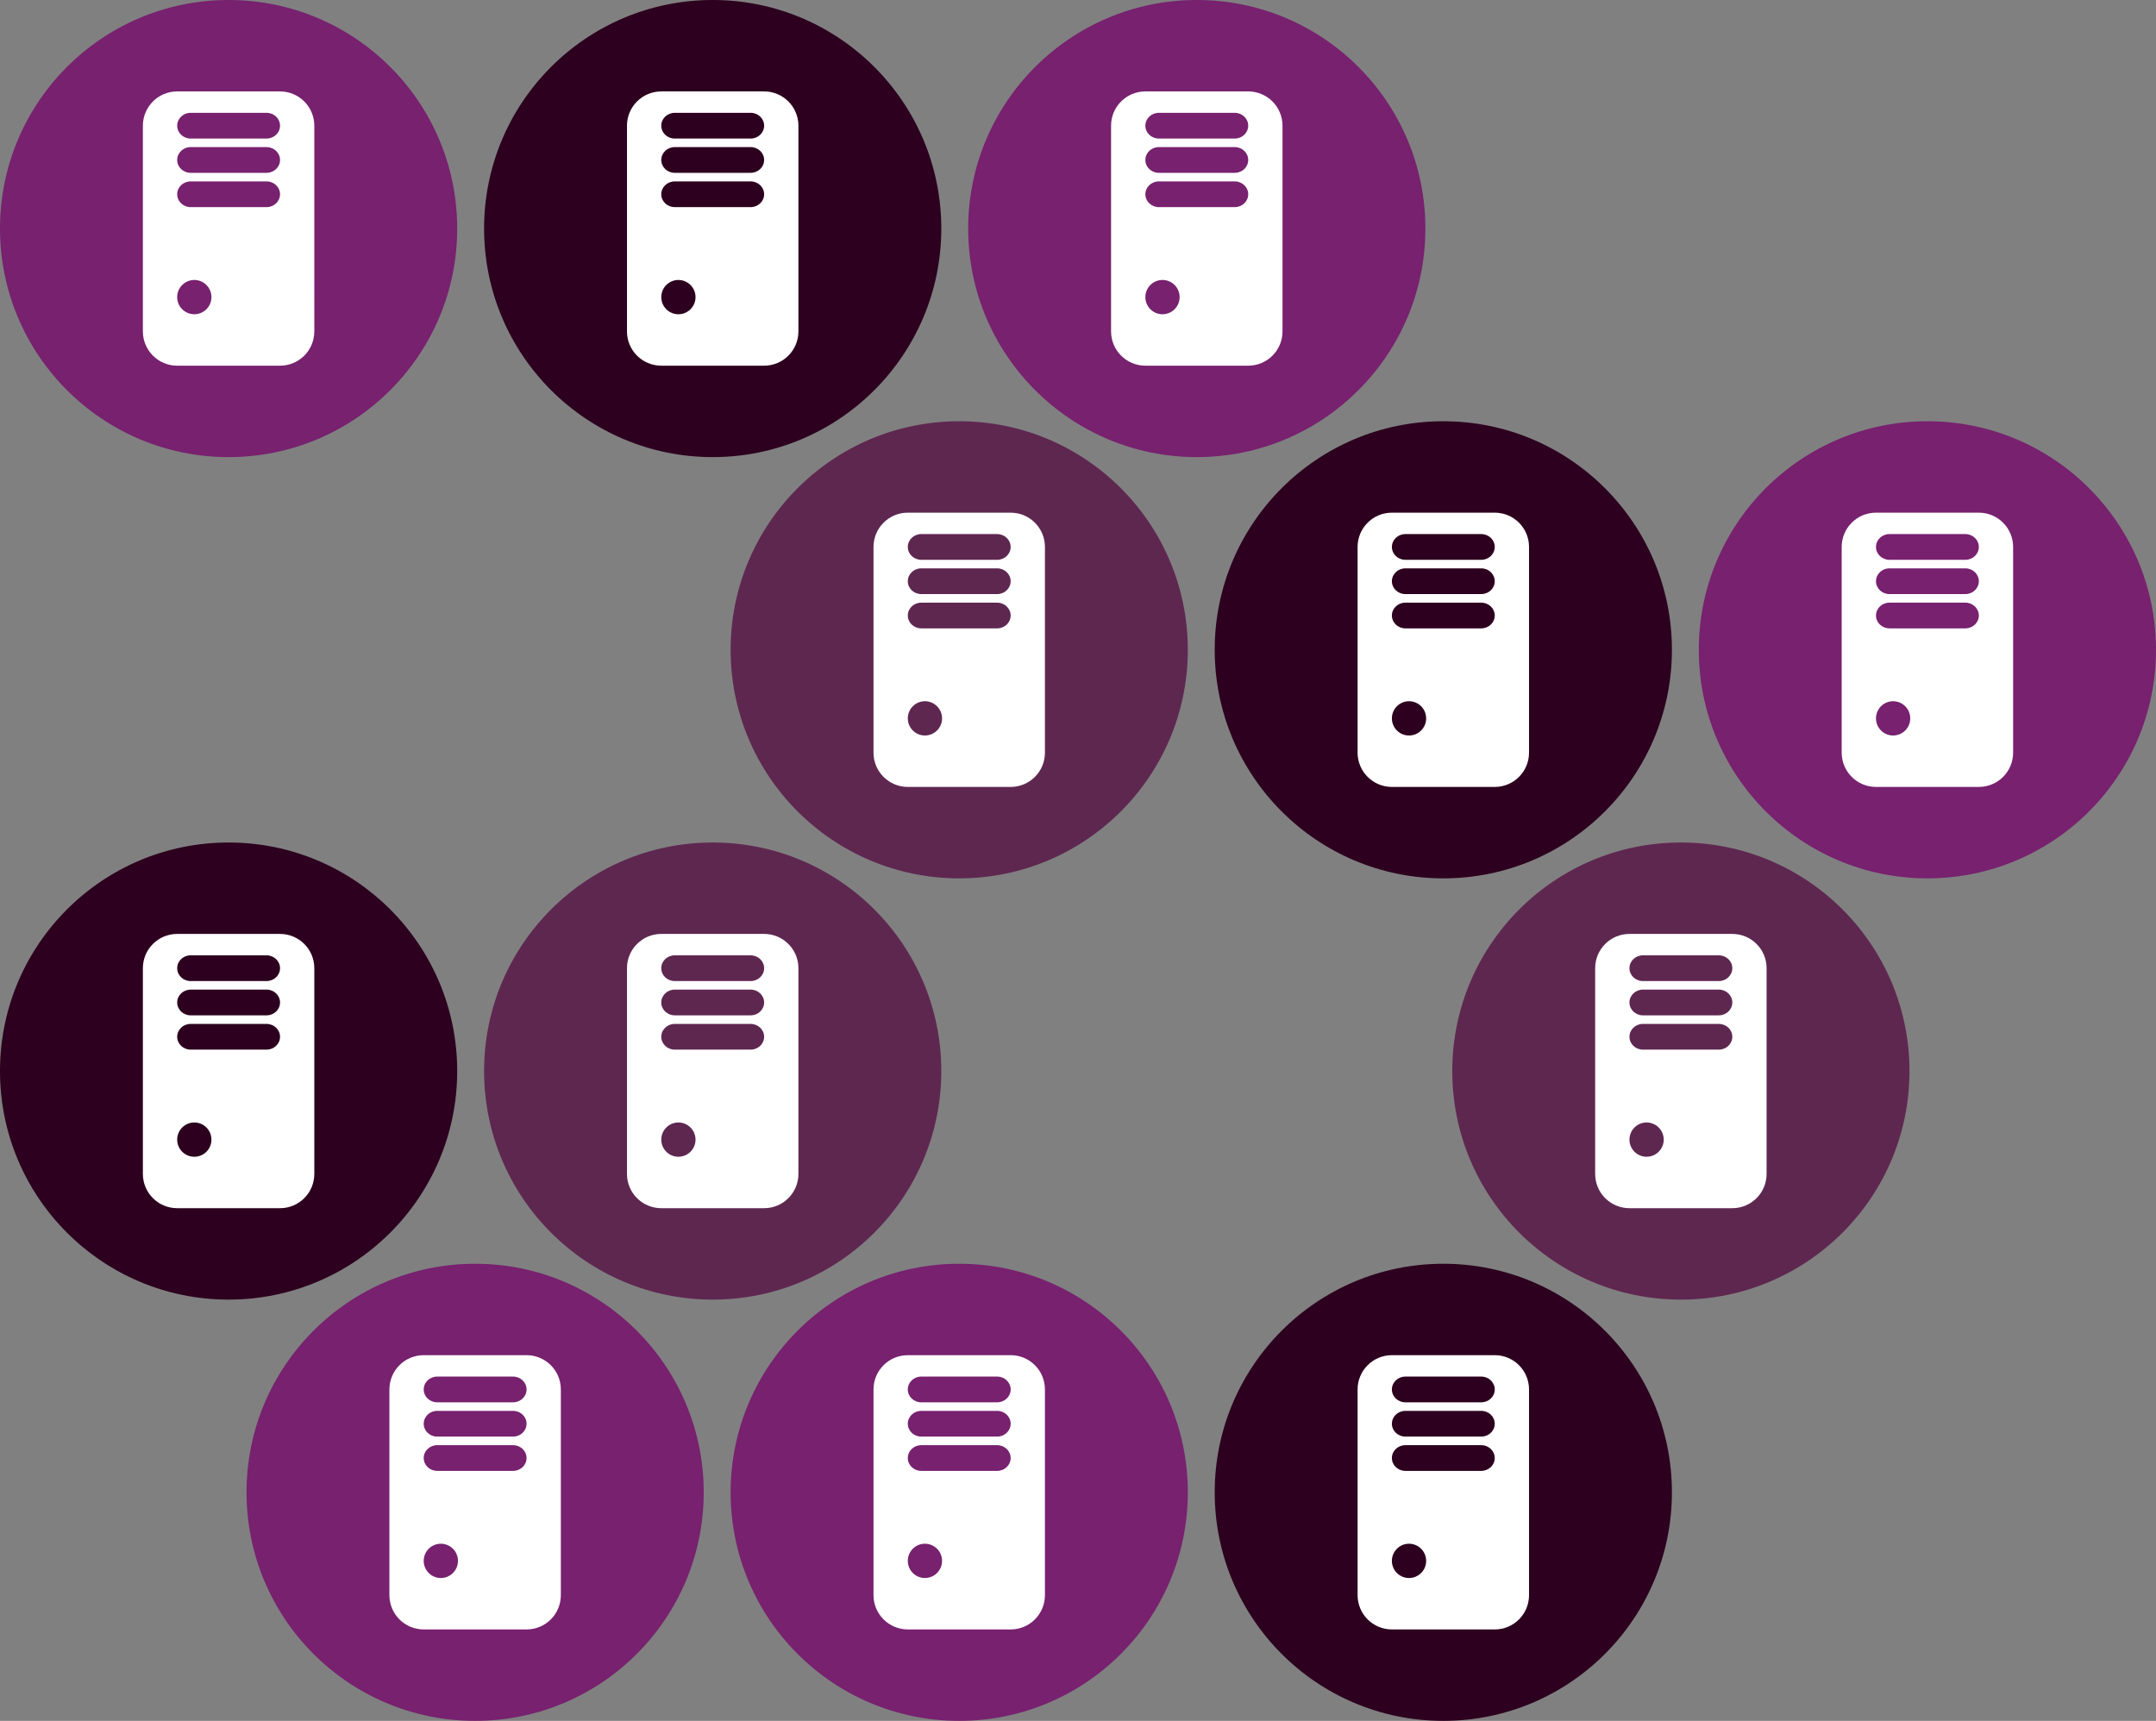 <?xml version="1.0" encoding="utf-8"?>
<!-- Generator: Adobe Illustrator 17.0.2, SVG Export Plug-In . SVG Version: 6.00 Build 0)  -->
<!DOCTYPE svg PUBLIC "-//W3C//DTD SVG 1.1//EN" "http://www.w3.org/Graphics/SVG/1.1/DTD/svg11.dtd">
<svg version="1.1" xmlns="http://www.w3.org/2000/svg" xmlns:xlink="http://www.w3.org/1999/xlink" x="0px" y="0px" width="481px"
	 height="384px" viewBox="0 0 481 384" enable-background="new 0 0 481 384" xml:space="preserve">
<rect x="0" y="0" width="481" height="384" fill="#808080" stroke="none"/>
<g id="BK">
</g>
<g id="Comp">
	<circle fill="#77216F" cx="51" cy="51" r="51"/>
	<path fill-rule="evenodd" clip-rule="evenodd" fill="#FFFFFF" d="M70.124,73.95c0,4.225-3.42,7.649-7.648,7.649H39.529
		c-4.23,0-7.653-3.424-7.653-7.649V28.048c0-4.223,3.423-7.649,7.653-7.649h22.946c4.228,0,7.648,3.426,7.648,7.649L70.124,73.95
		L70.124,73.95z M59.476,38.566H42.527c-1.658,0-2.998-1.285-2.998-2.87c0-1.581,1.341-2.87,2.998-2.87h16.949
		c1.652,0,2.999,1.288,2.999,2.87C62.475,37.281,61.128,38.566,59.476,38.566L59.476,38.566z M59.476,30.917H42.527
		c-1.658,0-2.998-1.283-2.998-2.87c0-1.584,1.341-2.87,2.998-2.87h16.949c1.652,0,2.999,1.285,2.999,2.87
		C62.475,29.635,61.128,30.917,59.476,30.917L59.476,30.917z M59.476,46.216H42.527c-1.658,0-2.998-1.283-2.998-2.867
		s1.341-2.868,2.998-2.868h16.949c1.652,0,2.999,1.283,2.999,2.868S61.128,46.216,59.476,46.216L59.476,46.216z M47.172,66.3
		c0,2.112-1.71,3.822-3.824,3.822c-2.109,0-3.819-1.71-3.819-3.822c0-2.111,1.71-3.827,3.819-3.827
		C45.462,62.474,47.172,64.19,47.172,66.3z"/>
	<circle fill="#2C001E" cx="159" cy="51" r="51"/>
	<path fill-rule="evenodd" clip-rule="evenodd" fill="#FFFFFF" d="M178.124,73.95c0,4.225-3.42,7.649-7.648,7.649h-22.946
		c-4.23,0-7.653-3.424-7.653-7.649V28.048c0-4.223,3.423-7.649,7.653-7.649h22.946c4.228,0,7.648,3.426,7.648,7.649L178.124,73.95
		L178.124,73.95z M167.476,38.566h-16.949c-1.658,0-2.998-1.285-2.998-2.87c0-1.581,1.341-2.87,2.998-2.87h16.949
		c1.652,0,2.999,1.288,2.999,2.87C170.475,37.281,169.128,38.566,167.476,38.566L167.476,38.566z M167.476,30.917h-16.949
		c-1.658,0-2.998-1.283-2.998-2.87c0-1.584,1.341-2.87,2.998-2.87h16.949c1.652,0,2.999,1.285,2.999,2.87
		C170.475,29.635,169.128,30.917,167.476,30.917L167.476,30.917z M167.476,46.216h-16.949c-1.658,0-2.998-1.283-2.998-2.867
		s1.341-2.868,2.998-2.868h16.949c1.652,0,2.999,1.283,2.999,2.868S169.128,46.216,167.476,46.216L167.476,46.216z M155.172,66.3
		c0,2.112-1.71,3.822-3.824,3.822c-2.109,0-3.819-1.71-3.819-3.822c0-2.111,1.71-3.827,3.819-3.827
		C153.462,62.474,155.172,64.19,155.172,66.3z"/>
	<circle fill="#77216F" cx="267" cy="51" r="51"/>
	<path fill-rule="evenodd" clip-rule="evenodd" fill="#FFFFFF" d="M286.124,73.95c0,4.225-3.42,7.649-7.648,7.649h-22.946
		c-4.23,0-7.653-3.424-7.653-7.649V28.048c0-4.223,3.423-7.649,7.653-7.649h22.946c4.228,0,7.648,3.426,7.648,7.649V73.95
		L286.124,73.95z M275.476,38.566h-16.949c-1.658,0-2.998-1.285-2.998-2.87c0-1.581,1.341-2.87,2.998-2.87h16.949
		c1.652,0,2.999,1.288,2.999,2.87C278.475,37.281,277.128,38.566,275.476,38.566L275.476,38.566z M275.476,30.917h-16.949
		c-1.658,0-2.998-1.283-2.998-2.87c0-1.584,1.341-2.87,2.998-2.87h16.949c1.652,0,2.999,1.285,2.999,2.87
		C278.475,29.635,277.128,30.917,275.476,30.917L275.476,30.917z M275.476,46.216h-16.949c-1.658,0-2.998-1.283-2.998-2.867
		s1.341-2.868,2.998-2.868h16.949c1.652,0,2.999,1.283,2.999,2.868S277.128,46.216,275.476,46.216L275.476,46.216z M263.172,66.3
		c0,2.112-1.71,3.822-3.824,3.822c-2.109,0-3.819-1.71-3.819-3.822c0-2.111,1.71-3.827,3.819-3.827
		C261.462,62.474,263.172,64.19,263.172,66.3z"/>
	<circle fill="#2C001E" cx="51" cy="239" r="51"/>
	<path fill-rule="evenodd" clip-rule="evenodd" fill="#FFFFFF" d="M70.124,261.95c0,4.225-3.42,7.649-7.648,7.649H39.529
		c-4.23,0-7.653-3.424-7.653-7.649v-45.903c0-4.223,3.423-7.649,7.653-7.649h22.946c4.228,0,7.648,3.426,7.648,7.649L70.124,261.95
		L70.124,261.95z M59.476,226.566H42.527c-1.658,0-2.998-1.285-2.998-2.87c0-1.581,1.341-2.87,2.998-2.87h16.949
		c1.652,0,2.999,1.288,2.999,2.87C62.475,225.281,61.128,226.566,59.476,226.566L59.476,226.566z M59.476,218.917H42.527
		c-1.658,0-2.998-1.283-2.998-2.87c0-1.584,1.341-2.87,2.998-2.87h16.949c1.652,0,2.999,1.285,2.999,2.87
		C62.475,217.635,61.128,218.917,59.476,218.917L59.476,218.917z M59.476,234.216H42.527c-1.658,0-2.998-1.283-2.998-2.867
		c0-1.584,1.341-2.868,2.998-2.868h16.949c1.652,0,2.999,1.283,2.999,2.868C62.475,232.934,61.128,234.216,59.476,234.216
		L59.476,234.216z M47.172,254.3c0,2.112-1.71,3.822-3.824,3.822c-2.109,0-3.819-1.71-3.819-3.822c0-2.111,1.71-3.827,3.819-3.827
		C45.462,250.474,47.172,252.19,47.172,254.3z"/>
	<circle fill="#5E2750" cx="159" cy="239" r="51"/>
	<path fill-rule="evenodd" clip-rule="evenodd" fill="#FFFFFF" d="M178.124,261.95c0,4.225-3.42,7.649-7.648,7.649h-22.946
		c-4.23,0-7.653-3.424-7.653-7.649v-45.903c0-4.223,3.423-7.649,7.653-7.649h22.946c4.228,0,7.648,3.426,7.648,7.649L178.124,261.95
		L178.124,261.95z M167.476,226.566h-16.949c-1.658,0-2.998-1.285-2.998-2.87c0-1.581,1.341-2.87,2.998-2.87h16.949
		c1.652,0,2.999,1.288,2.999,2.87C170.475,225.281,169.128,226.566,167.476,226.566L167.476,226.566z M167.476,218.917h-16.949
		c-1.658,0-2.998-1.283-2.998-2.87c0-1.584,1.341-2.87,2.998-2.87h16.949c1.652,0,2.999,1.285,2.999,2.87
		C170.475,217.635,169.128,218.917,167.476,218.917L167.476,218.917z M167.476,234.216h-16.949c-1.658,0-2.998-1.283-2.998-2.867
		c0-1.584,1.341-2.868,2.998-2.868h16.949c1.652,0,2.999,1.283,2.999,2.868C170.475,232.934,169.128,234.216,167.476,234.216
		L167.476,234.216z M155.172,254.3c0,2.112-1.71,3.822-3.824,3.822c-2.109,0-3.819-1.71-3.819-3.822c0-2.111,1.71-3.827,3.819-3.827
		C153.462,250.474,155.172,252.19,155.172,254.3z"/>
	<circle fill="#5E2750" cx="375" cy="239" r="51"/>
	<path fill-rule="evenodd" clip-rule="evenodd" fill="#FFFFFF" d="M394.124,261.95c0,4.225-3.42,7.649-7.648,7.649h-22.946
		c-4.23,0-7.653-3.424-7.653-7.649v-45.903c0-4.223,3.423-7.649,7.653-7.649h22.946c4.228,0,7.648,3.426,7.648,7.649V261.95
		L394.124,261.95z M383.476,226.566h-16.949c-1.658,0-2.998-1.285-2.998-2.87c0-1.581,1.341-2.87,2.998-2.87h16.949
		c1.652,0,2.999,1.288,2.999,2.87C386.475,225.281,385.128,226.566,383.476,226.566L383.476,226.566z M383.476,218.917h-16.949
		c-1.658,0-2.998-1.283-2.998-2.87c0-1.584,1.341-2.87,2.998-2.87h16.949c1.652,0,2.999,1.285,2.999,2.87
		C386.475,217.635,385.128,218.917,383.476,218.917L383.476,218.917z M383.476,234.216h-16.949c-1.658,0-2.998-1.283-2.998-2.867
		c0-1.584,1.341-2.868,2.998-2.868h16.949c1.652,0,2.999,1.283,2.999,2.868C386.475,232.934,385.128,234.216,383.476,234.216
		L383.476,234.216z M371.172,254.3c0,2.112-1.71,3.822-3.824,3.822c-2.109,0-3.819-1.71-3.819-3.822c0-2.111,1.71-3.827,3.819-3.827
		C369.462,250.474,371.172,252.19,371.172,254.3z"/>
	<circle fill="#77216F" cx="106" cy="333" r="51"/>
	<path fill-rule="evenodd" clip-rule="evenodd" fill="#FFFFFF" d="M125.124,355.95c0,4.225-3.42,7.649-7.648,7.649H94.529
		c-4.23,0-7.653-3.424-7.653-7.649v-45.903c0-4.223,3.423-7.649,7.653-7.649h22.946c4.228,0,7.648,3.426,7.648,7.649L125.124,355.95
		L125.124,355.95z M114.476,320.566H97.527c-1.658,0-2.998-1.285-2.998-2.87c0-1.581,1.341-2.87,2.998-2.87h16.949
		c1.652,0,2.999,1.288,2.999,2.87C117.475,319.281,116.128,320.566,114.476,320.566L114.476,320.566z M114.476,312.917H97.527
		c-1.658,0-2.998-1.283-2.998-2.87c0-1.584,1.341-2.87,2.998-2.87h16.949c1.652,0,2.999,1.285,2.999,2.87
		C117.475,311.635,116.128,312.917,114.476,312.917L114.476,312.917z M114.476,328.216H97.527c-1.658,0-2.998-1.283-2.998-2.867
		c0-1.584,1.341-2.868,2.998-2.868h16.949c1.652,0,2.999,1.283,2.999,2.868C117.475,326.934,116.128,328.216,114.476,328.216
		L114.476,328.216z M102.172,348.3c0,2.112-1.71,3.822-3.824,3.822c-2.109,0-3.819-1.71-3.819-3.822c0-2.111,1.71-3.827,3.819-3.827
		C100.462,344.474,102.172,346.19,102.172,348.3z"/>
	<circle fill="#77216F" cx="214" cy="333" r="51"/>
	<path fill-rule="evenodd" clip-rule="evenodd" fill="#FFFFFF" d="M233.124,355.95c0,4.225-3.42,7.649-7.648,7.649h-22.946
		c-4.23,0-7.653-3.424-7.653-7.649v-45.903c0-4.223,3.423-7.649,7.653-7.649h22.946c4.228,0,7.648,3.426,7.648,7.649L233.124,355.95
		L233.124,355.95z M222.476,320.566h-16.949c-1.658,0-2.998-1.285-2.998-2.87c0-1.581,1.341-2.87,2.998-2.87h16.949
		c1.652,0,2.999,1.288,2.999,2.87C225.475,319.281,224.128,320.566,222.476,320.566L222.476,320.566z M222.476,312.917h-16.949
		c-1.658,0-2.998-1.283-2.998-2.87c0-1.584,1.341-2.87,2.998-2.87h16.949c1.652,0,2.999,1.285,2.999,2.87
		C225.475,311.635,224.128,312.917,222.476,312.917L222.476,312.917z M222.476,328.216h-16.949c-1.658,0-2.998-1.283-2.998-2.867
		c0-1.584,1.341-2.868,2.998-2.868h16.949c1.652,0,2.999,1.283,2.999,2.868C225.475,326.934,224.128,328.216,222.476,328.216
		L222.476,328.216z M210.172,348.3c0,2.112-1.71,3.822-3.824,3.822c-2.109,0-3.819-1.71-3.819-3.822c0-2.111,1.71-3.827,3.819-3.827
		C208.462,344.474,210.172,346.19,210.172,348.3z"/>
	<circle fill="#2C001E" cx="322" cy="333" r="51"/>
	<path fill-rule="evenodd" clip-rule="evenodd" fill="#FFFFFF" d="M341.124,355.95c0,4.225-3.42,7.649-7.648,7.649h-22.946
		c-4.23,0-7.653-3.424-7.653-7.649v-45.903c0-4.223,3.423-7.649,7.653-7.649h22.946c4.228,0,7.648,3.426,7.648,7.649V355.95
		L341.124,355.95z M330.476,320.566h-16.949c-1.658,0-2.998-1.285-2.998-2.87c0-1.581,1.341-2.87,2.998-2.87h16.949
		c1.652,0,2.999,1.288,2.999,2.87C333.475,319.281,332.128,320.566,330.476,320.566L330.476,320.566z M330.476,312.917h-16.949
		c-1.658,0-2.998-1.283-2.998-2.87c0-1.584,1.341-2.87,2.998-2.87h16.949c1.652,0,2.999,1.285,2.999,2.87
		C333.475,311.635,332.128,312.917,330.476,312.917L330.476,312.917z M330.476,328.216h-16.949c-1.658,0-2.998-1.283-2.998-2.867
		c0-1.584,1.341-2.868,2.998-2.868h16.949c1.652,0,2.999,1.283,2.999,2.868C333.475,326.934,332.128,328.216,330.476,328.216
		L330.476,328.216z M318.172,348.3c0,2.112-1.71,3.822-3.824,3.822c-2.109,0-3.819-1.71-3.819-3.822c0-2.111,1.71-3.827,3.819-3.827
		C316.462,344.474,318.172,346.19,318.172,348.3z"/>
	<circle fill="#5E2750" cx="214" cy="145" r="51"/>
	<path fill-rule="evenodd" clip-rule="evenodd" fill="#FFFFFF" d="M233.124,167.95c0,4.225-3.42,7.649-7.648,7.649h-22.946
		c-4.23,0-7.653-3.424-7.653-7.649v-45.903c0-4.223,3.423-7.649,7.653-7.649h22.946c4.228,0,7.648,3.426,7.648,7.649V167.95
		L233.124,167.95z M222.476,132.566h-16.949c-1.658,0-2.998-1.285-2.998-2.87c0-1.581,1.341-2.87,2.998-2.87h16.949
		c1.652,0,2.999,1.288,2.999,2.87C225.475,131.281,224.128,132.566,222.476,132.566L222.476,132.566z M222.476,124.917h-16.949
		c-1.658,0-2.998-1.283-2.998-2.87c0-1.584,1.341-2.87,2.998-2.87h16.949c1.652,0,2.999,1.285,2.999,2.87
		C225.475,123.635,224.128,124.917,222.476,124.917L222.476,124.917z M222.476,140.216h-16.949c-1.658,0-2.998-1.283-2.998-2.867
		c0-1.584,1.341-2.868,2.998-2.868h16.949c1.652,0,2.999,1.283,2.999,2.868C225.475,138.934,224.128,140.216,222.476,140.216
		L222.476,140.216z M210.172,160.3c0,2.112-1.71,3.822-3.824,3.822c-2.109,0-3.819-1.71-3.819-3.822c0-2.111,1.71-3.827,3.819-3.827
		C208.462,156.474,210.172,158.19,210.172,160.3z"/>
	<circle fill="#2C001E" cx="322" cy="145" r="51"/>
	<path fill-rule="evenodd" clip-rule="evenodd" fill="#FFFFFF" d="M341.124,167.95c0,4.225-3.42,7.649-7.648,7.649h-22.946
		c-4.23,0-7.653-3.424-7.653-7.649v-45.903c0-4.223,3.423-7.649,7.653-7.649h22.946c4.228,0,7.648,3.426,7.648,7.649V167.95
		L341.124,167.95z M330.476,132.566h-16.949c-1.658,0-2.998-1.285-2.998-2.87c0-1.581,1.341-2.87,2.998-2.87h16.949
		c1.652,0,2.999,1.288,2.999,2.87C333.475,131.281,332.128,132.566,330.476,132.566L330.476,132.566z M330.476,124.917h-16.949
		c-1.658,0-2.998-1.283-2.998-2.87c0-1.584,1.341-2.87,2.998-2.87h16.949c1.652,0,2.999,1.285,2.999,2.87
		C333.475,123.635,332.128,124.917,330.476,124.917L330.476,124.917z M330.476,140.216h-16.949c-1.658,0-2.998-1.283-2.998-2.867
		c0-1.584,1.341-2.868,2.998-2.868h16.949c1.652,0,2.999,1.283,2.999,2.868C333.475,138.934,332.128,140.216,330.476,140.216
		L330.476,140.216z M318.172,160.3c0,2.112-1.71,3.822-3.824,3.822c-2.109,0-3.819-1.71-3.819-3.822c0-2.111,1.71-3.827,3.819-3.827
		C316.462,156.474,318.172,158.19,318.172,160.3z"/>
	<circle fill="#77216F" cx="430" cy="145" r="51"/>
	<path fill-rule="evenodd" clip-rule="evenodd" fill="#FFFFFF" d="M449.124,167.95c0,4.225-3.42,7.649-7.648,7.649h-22.946
		c-4.23,0-7.653-3.424-7.653-7.649v-45.903c0-4.223,3.423-7.649,7.653-7.649h22.946c4.228,0,7.648,3.426,7.648,7.649V167.95
		L449.124,167.95z M438.476,132.566h-16.949c-1.658,0-2.998-1.285-2.998-2.87c0-1.581,1.341-2.87,2.998-2.87h16.949
		c1.652,0,2.999,1.288,2.999,2.87C441.475,131.281,440.128,132.566,438.476,132.566L438.476,132.566z M438.476,124.917h-16.949
		c-1.658,0-2.998-1.283-2.998-2.87c0-1.584,1.341-2.87,2.998-2.87h16.949c1.652,0,2.999,1.285,2.999,2.87
		C441.475,123.635,440.128,124.917,438.476,124.917L438.476,124.917z M438.476,140.216h-16.949c-1.658,0-2.998-1.283-2.998-2.867
		c0-1.584,1.341-2.868,2.998-2.868h16.949c1.652,0,2.999,1.283,2.999,2.868C441.475,138.934,440.128,140.216,438.476,140.216
		L438.476,140.216z M426.172,160.3c0,2.112-1.71,3.822-3.824,3.822c-2.109,0-3.819-1.71-3.819-3.822c0-2.111,1.71-3.827,3.819-3.827
		C424.462,156.474,426.172,158.19,426.172,160.3z"/>
</g>
<g id="Grid" display="none">
	<g id="Grid_1_" display="inline">
	</g>
</g>
<g id="Labels">
</g>
</svg>
